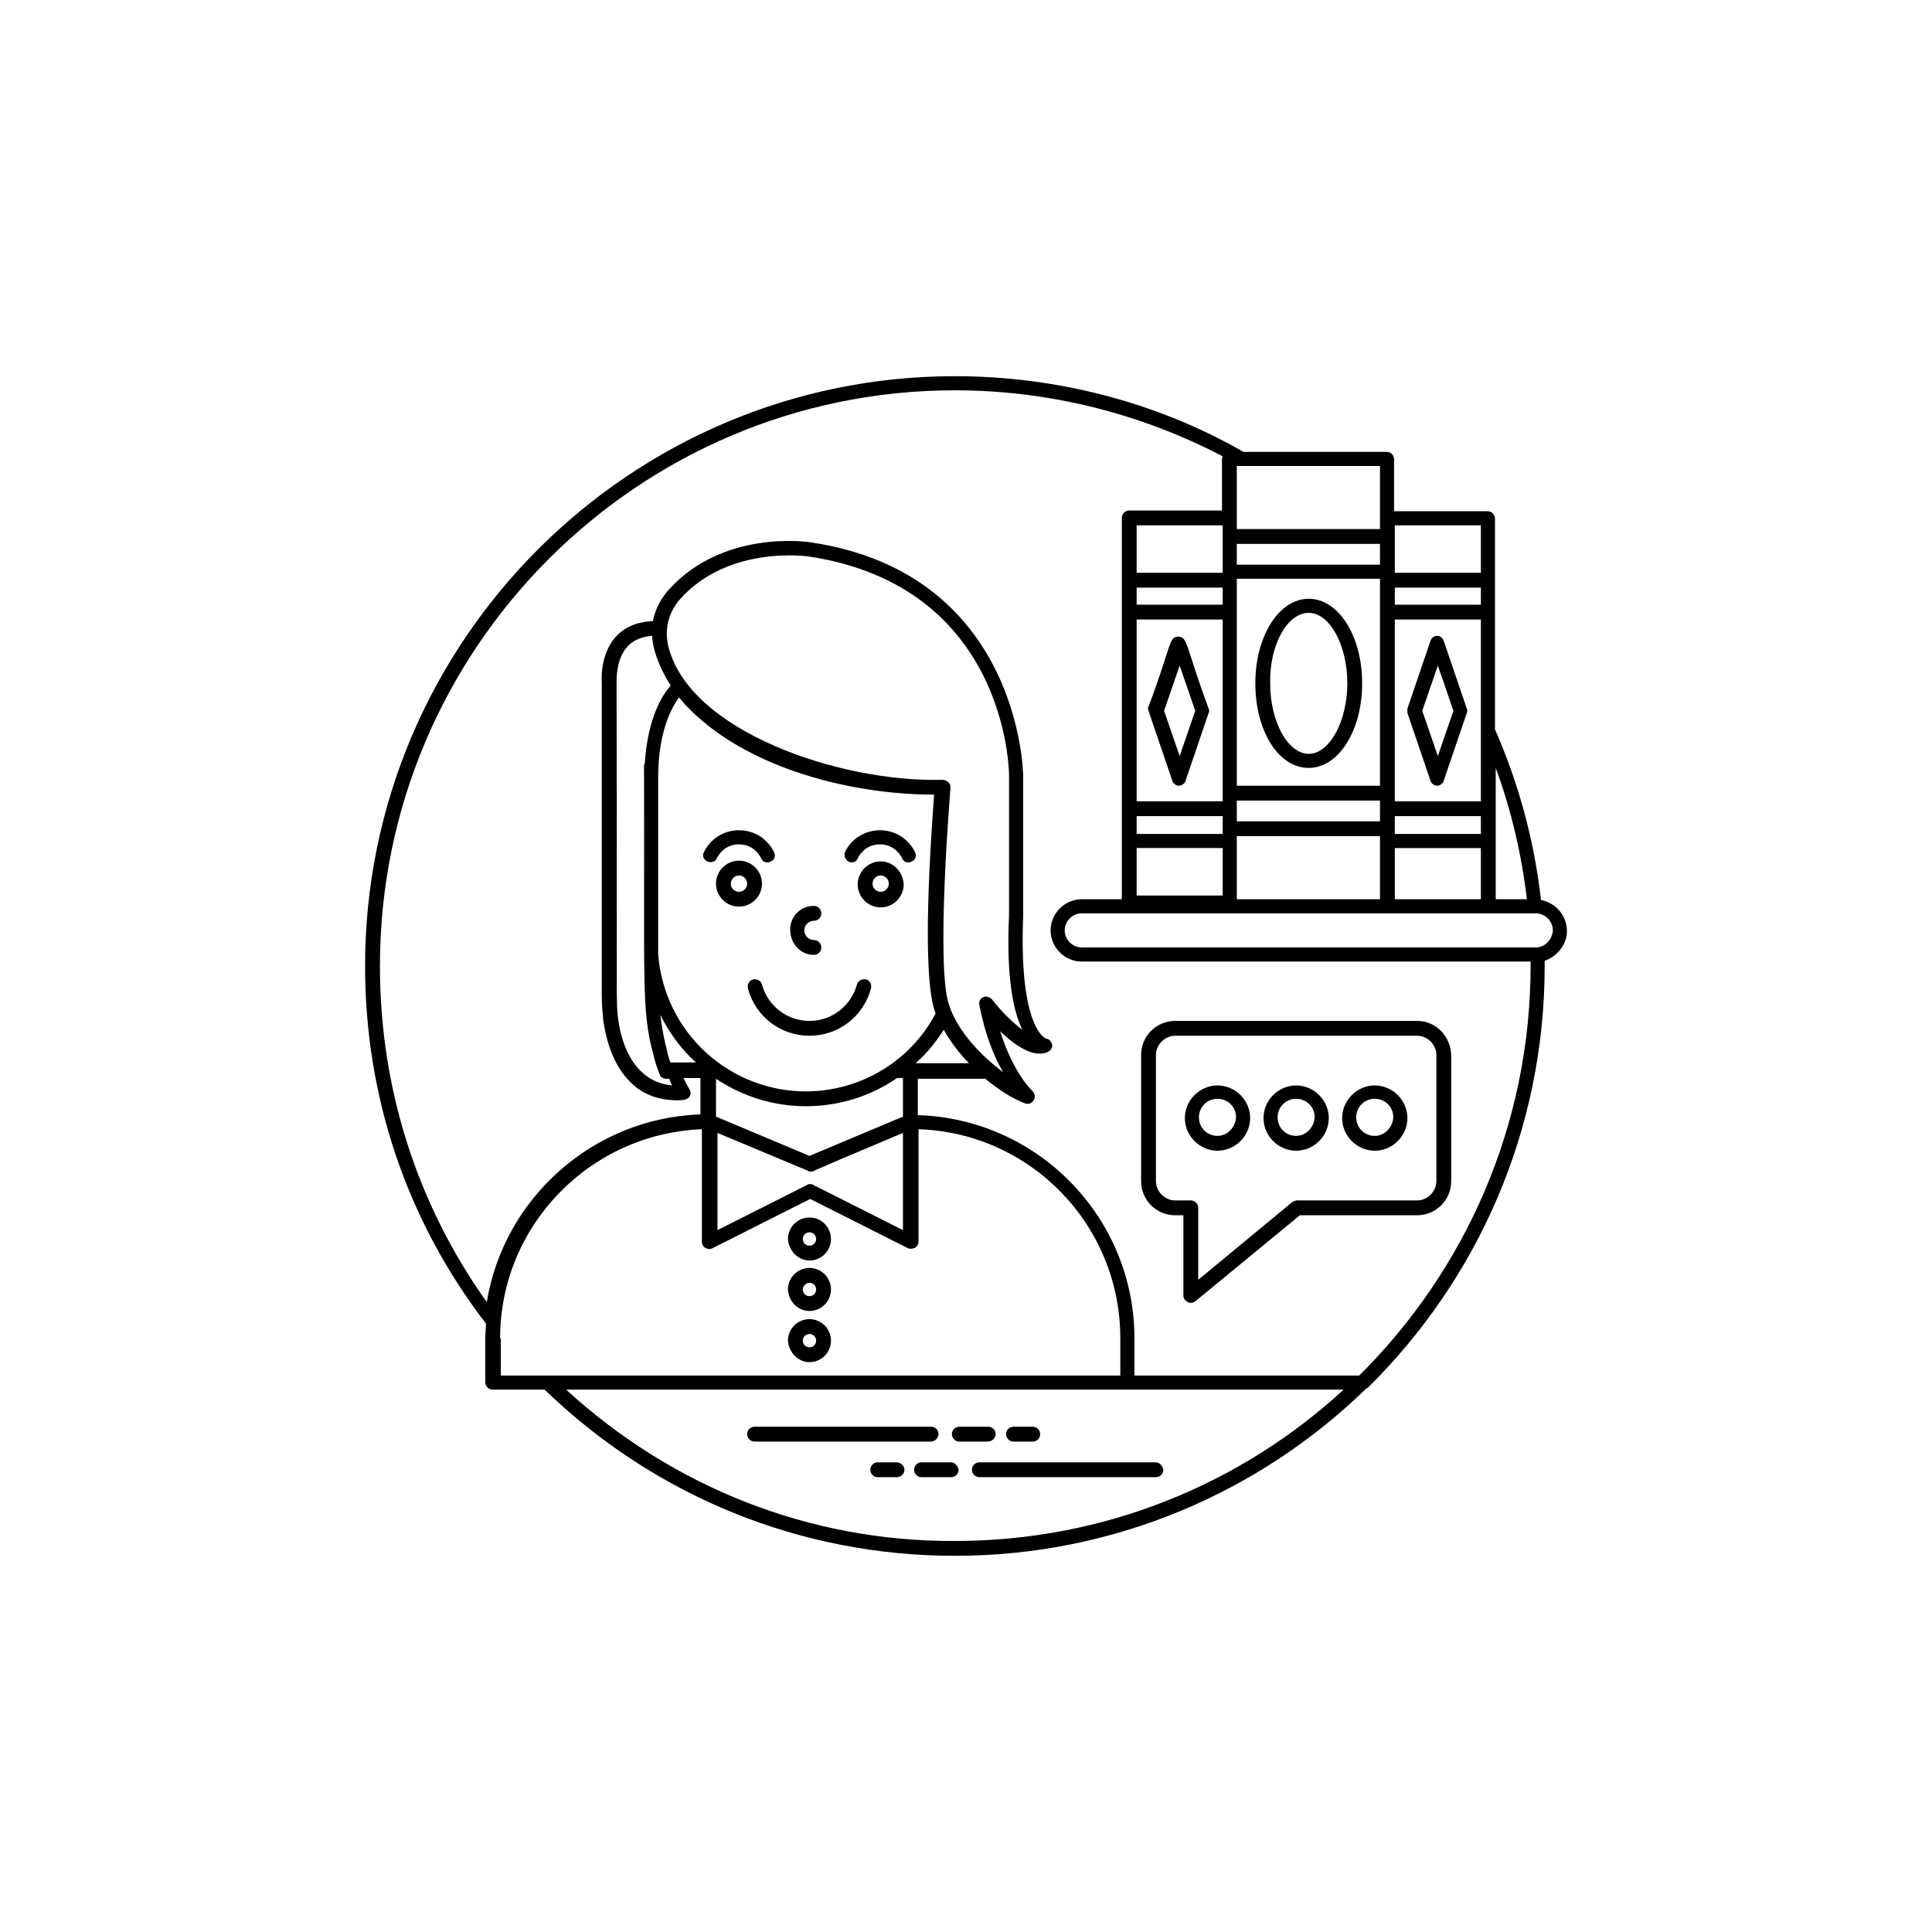 <?xml version="1.0" encoding="UTF-8"?>
<svg width="1200pt" height="1200pt" version="1.1" viewBox="0 0 1200 1200" xmlns="http://www.w3.org/2000/svg">
 <g>
  <path d="m582.95 890.77c0-2.305-1.844-4.609-4.609-4.609l-109.67 0.004c-2.305 0-4.609 1.844-4.609 4.609 0 2.305 1.844 4.609 4.609 4.609h109.67c2.305-0.004 4.609-2.309 4.609-4.613z"/>
  <path d="m618.43 890.77c0-2.305-1.844-4.609-4.609-4.609h-17.973c-2.305 0-4.609 1.844-4.609 4.609 0 2.305 1.844 4.609 4.609 4.609h17.973c2.305 0 4.609-2.305 4.609-4.609z"/>
  <path d="m629.49 895.38h11.98c2.305 0 4.609-1.844 4.609-4.609 0-2.305-1.844-4.609-4.609-4.609h-11.98c-2.305 0-4.609 1.844-4.609 4.609 0.004 2.305 1.844 4.609 4.609 4.609z"/>
  <path d="m717.97 908.28h-109.67c-2.305 0-4.609 1.844-4.609 4.609 0 2.305 1.844 4.609 4.609 4.609h109.67c2.305 0 4.609-1.844 4.609-4.609-0.465-2.305-2.309-4.609-4.609-4.609z"/>
  <path d="m590.79 908.28h-18.43c-2.305 0-4.609 1.844-4.609 4.609 0 2.305 1.844 4.609 4.609 4.609l18.43-0.004c2.305 0 4.609-1.844 4.609-4.609-0.461-2.301-2.305-4.606-4.609-4.606z"/>
  <path d="m557.15 908.28h-11.98c-2.305 0-4.609 1.844-4.609 4.609 0 2.305 1.844 4.609 4.609 4.609h11.98c2.305 0 4.609-1.844 4.609-4.609-0.004-2.305-2.309-4.609-4.609-4.609z"/>
  <path d="m537.79 608.3c-2.305-0.461-5.07 0.922-5.531 3.227-3.688 13.363-15.668 22.578-29.492 22.578s-25.805-9.215-29.492-22.578c-0.461-2.305-3.227-3.688-5.531-3.227-2.305 0.461-3.688 3.227-3.227 5.531 4.609 17.512 20.273 29.492 38.246 29.492s33.637-11.98 38.246-29.492c0.469-2.766-0.914-5.07-3.219-5.531z"/>
  <path d="m505.54 593.09c2.305 0 4.609-1.844 4.609-4.609 0-2.305-1.844-4.609-4.609-4.609-3.227 0-5.992-2.766-5.992-5.992 0-3.227 2.766-5.992 5.992-5.992 2.305 0 4.609-1.844 4.609-4.609 0-2.305-1.844-4.609-4.609-4.609-8.293 0-14.746 6.453-14.746 14.746 0 8.762 6.449 15.676 14.746 15.676z"/>
  <path d="m547.01 535.03c-7.832 0-14.285 6.453-14.285 14.285s6.453 14.285 14.285 14.285c7.832 0 14.285-6.453 14.285-14.285-0.461-8.293-6.91-14.285-14.285-14.285zm0 18.895c-2.766 0-5.07-2.305-5.07-5.07 0-2.766 2.305-5.07 5.07-5.07 2.766 0 5.07 2.305 5.07 5.07 0 2.766-2.305 5.07-5.07 5.07z"/>
  <path d="m526.73 535.03c2.305 1.383 5.07 0.461 5.992-1.844 2.766-5.531 7.832-8.754 13.824-8.754 5.992 0 11.059 3.227 13.824 8.754 0.922 2.305 3.688 3.227 5.992 1.844 2.305-0.922 3.227-3.688 1.844-5.992-4.148-8.293-12.441-13.363-21.656-13.363-9.215 0-17.512 5.07-21.656 13.363-0.93 2.309-0.008 4.609 1.836 5.992z"/>
  <path d="m473.28 548.85c0-7.832-6.453-14.285-14.285-14.285-7.832 0-14.285 6.453-14.285 14.285 0 7.832 6.453 14.285 14.285 14.285 7.832 0 14.285-6.449 14.285-14.285zm-14.285 5.07c-2.766 0-5.07-2.305-5.07-5.07 0-2.766 2.305-5.07 5.07-5.07s5.07 2.305 5.07 5.07c0 2.766-2.305 5.07-5.07 5.07z"/>
  <path d="m439.18 535.03c2.305 0.922 5.07 0.461 5.992-1.844 2.766-5.531 7.832-8.754 13.824-8.754s11.059 3.227 13.824 8.754c0.922 2.305 3.688 3.227 5.992 1.844 2.305-0.922 3.227-3.688 1.844-5.992-4.148-8.293-12.441-13.363-21.656-13.363s-17.512 5.07-21.656 13.363c-1.391 2.309-0.469 4.609 1.836 5.992z"/>
  <path d="m502.77 814.27c7.371 0 13.363-5.992 13.363-13.363s-5.992-13.363-13.363-13.363c-7.371 0-13.363 5.992-13.363 13.363 0.461 7.836 6.449 13.363 13.363 13.363zm0-17.508c2.305 0 4.148 1.844 4.148 4.148 0 2.305-1.844 4.148-4.148 4.148-2.305 0-4.148-1.844-4.148-4.148 0-1.848 1.844-4.148 4.148-4.148z"/>
  <path d="m502.77 782.94c7.371 0 13.363-5.992 13.363-13.363s-5.992-13.363-13.363-13.363c-7.371 0-13.363 5.992-13.363 13.363 0.461 7.371 6.449 13.363 13.363 13.363zm0-17.512c2.305 0 4.148 1.844 4.148 4.148s-1.844 4.148-4.148 4.148c-2.305 0-4.148-1.844-4.148-4.148s1.844-4.148 4.148-4.148z"/>
  <path d="m502.77 846.07c7.371 0 13.363-5.992 13.363-13.363 0-7.371-5.992-13.363-13.363-13.363-7.371 0-13.363 5.992-13.363 13.363 0.461 7.371 6.449 13.363 13.363 13.363zm0-17.512c2.305 0 4.148 1.844 4.148 4.148 0 2.305-1.844 4.148-4.148 4.148-2.305 0-4.148-1.844-4.148-4.148 0-2.305 1.844-4.148 4.148-4.148z"/>
  <path d="m973.25 578.34c0-9.676-6.91-17.512-16.129-19.355-4.148-36.863-13.824-72.348-28.57-105.98v-130.87c0-2.305-1.844-4.609-4.609-4.609h-58.062v-32.258c0-2.305-1.844-4.609-4.609-4.609h-88.934c-53.91-30.867-116.12-46.996-179.25-46.996-201.83 0-366.34 164.51-366.34 366.34 0 81.102 25.805 158.05 75.109 222.11 0 2.766-0.461 5.992-0.461 8.754v27.648c0 2.305 1.844 4.609 4.609 4.609h32.258c68.66 66.355 158.98 103.22 254.82 103.22 99.074 0 189.39-39.629 255.29-103.68 0.461-0.461 0.922-0.461 1.383-0.922 67.73-66.812 109.66-159.43 109.66-261.73v-3.227c7.836-2.762 13.824-10.137 13.824-18.43zm-24.883-19.812h-19.355v-81.562c9.68 26.266 16.129 53.914 19.355 81.562zm-180.17 0v-39.168h88.934v39.168zm-62.211-51.613h53.453v11.059l-53.453 0.004zm53.453-131.33h-53.453v-10.598h53.453zm0 9.219v112.89h-53.453v-112.89zm-53.453 141.93h53.453v29.492h-53.453zm62.211-29.492h88.934v12.902h-88.934v-12.902zm98.148 9.676h53.453v11.059h-53.453v-11.059zm53.453-9.215h-53.453v-112.89h53.453zm0-122.11h-53.453v-10.598h53.453zm-62.668 4.609v107.83h-88.934v-128.56h88.934v20.734zm0-29.492h-88.934v-12.902h88.934zm-97.691 4.609v0.461h-53.453v-29.492h53.453v29.031zm106.91 171.42h53.453v31.797h-53.453zm53.453-200.45v29.492h-53.453v-29.492zm-62.668 2.305h-88.934v-39.168h88.934v39.168zm-546.51 502.73c0-70.043 55.758-127.18 125.34-129.95v70.043c0 1.383 0.922 3.227 2.305 3.688 1.383 0.922 3.227 0.922 4.609 0l60.363-30.414 60.363 30.414c1.383 0.922 3.227 0.461 4.609 0 1.383-0.922 2.305-2.305 2.305-3.688v-70.043c69.582 2.305 125.34 59.445 125.34 129.95v23.039h-384.77l-0.004-23.039zm106.91-157.13c-4.609-0.461-10.598-1.844-16.129-5.992-9.215-6.91-15.207-18.895-17.512-35.48-1.383-11.52-0.461-4.148-0.922-200.91v-8.293c0-4.609 0.461-15.668 7.371-22.578 3.688-3.688 8.754-5.531 14.746-5.992 0 2.305 0.461 4.609 0.922 6.91 1.844 7.832 5.531 16.129 10.598 23.961-5.07 5.531-14.285 19.816-16.129 48.383-0.461 0.461-0.461 1.383-0.461 2.305 0.461 135.94-1.844 150.68 5.992 179.25 0.922 4.148 2.305 7.832 3.688 11.52 0.461 1.844 2.305 2.766 4.148 2.766h1.844c0.461 0.926 0.922 2.769 1.844 4.152zm217.5-34.562c-5.531-4.148-12.441-10.598-18.895-18.895-1.383-1.383-3.688-2.305-5.531-1.383-1.844 0.922-2.766 2.766-2.305 5.07 3.688 18.434 9.215 32.258 14.746 41.473-13.824-10.137-28.57-25.805-33.637-41.934-8.293-23.961 0.922-133.63 0.922-134.55 0.461-2.766-2.305-5.07-5.07-5.07-62.668 1.844-158.52-29.953-170.5-84.328-0.461-3.227-0.922-6.453-0.461-9.215 0.461-6.91 3.688-13.824 8.293-18.895 30.414-33.637 79.258-26.266 79.719-26.266 122.11 18.434 124.42 131.33 124.42 135.94v87.09c-1.84 38.715 2.766 59.91 8.297 70.969zm-33.18 20.738h-33.176c6.91-5.992 12.441-12.902 17.512-20.734 4.144 7.371 9.676 14.742 15.664 20.734zm-41.012 43.316v60.363l-55.758-28.109c-0.461-0.461-1.383-0.461-1.844-0.461-0.922 0-1.383 0-1.844 0.461l-55.758 28.109v-60.363l56.219 23.5c0.461 0.461 1.383 0.461 1.844 0.461h0.461c0.461 0 0.922 0 1.383-0.461l17.051-7.371zm0-10.141-58.062 24.422-58.062-24.422v-23.5c16.59 11.059 35.941 17.051 55.758 17.051 20.273 0 40.09-5.992 56.68-17.512h3.688zm-139.16-260.35c35.02 41.934 103.68 60.363 158.52 60.363-1.844 25.344-8.293 112.89 0.922 135.94-16.129 30.414-47.465 48.387-80.641 48.387-22.578 0-44.238-8.293-61.285-23.5-17.973-16.129-28.57-38.246-30.414-61.746v-109.21c0-29.031 8.293-43.773 12.902-50.227zm-5.07 227.18c-0.922-2.305-1.844-5.07-2.305-7.832-1.844-6.91-3.227-14.285-4.148-22.117 5.531 11.059 12.902 21.195 22.117 29.492l-15.664-0.004zm-64.973 202.75h482.92c-63.59 58.523-148.38 94.004-241.46 94.004-89.852 0.457-175.1-33.18-241.46-94.004zm492.6-8.758h-139.62v-23.039c0-75.109-59.902-136.4-134.55-138.7v-22.578h41.934c7.832 6.453 16.129 11.98 24.422 15.207 2.305 0.922 4.609 0 5.531-1.844 1.383-1.844 0.922-4.148-0.922-5.992 0 0-11.52-10.598-19.816-36.863 9.676 9.215 20.734 16.59 29.492 12.902 1.844-0.922 3.227-2.766 2.766-4.609-0.461-1.844-1.844-3.688-3.688-3.688 0 0-17.051-5.531-14.285-76.031v-87.551c0-1.383-1.844-125.34-131.79-144.69-2.305-0.461-54.375-7.832-88.012 29.031-5.07 5.531-8.754 12.441-10.137 19.816-9.215 0.461-16.59 3.227-22.117 8.754-9.215 9.215-10.137 23.5-9.676 29.492v7.832 186.62c0 5.531 0.461 10.137 0.922 15.207 2.766 19.355 9.676 33.176 20.734 41.934 9.215 6.91 19.355 7.832 24.883 7.832 3.227 0 6.91 0 8.293-2.766 0.461-1.383 0.461-2.766-0.461-4.148-1.383-2.305-2.305-4.609-3.688-6.91h10.598v22.578c-66.816 2.305-122.11 52.07-132.71 116.58-43.316-60.824-66.355-132.71-66.355-208.74 0-197.22 160.36-357.58 357.12-357.58 58.062 0 115.2 14.285 166.35 41.012 0 0.461-0.461 0.922-0.461 1.383v32.258h-57.598c-2.305 0-4.609 1.844-4.609 4.609v236.85h-24.883c-10.598 0-19.355 8.754-19.355 19.355 0 10.598 8.754 19.355 19.355 19.355h278.79v2.305c0 99.988-41.012 189.84-106.45 254.82zm109.67-265.88h-282.01c-5.531 0-10.598-4.609-10.598-10.598 0-5.531 4.609-10.598 10.598-10.598h282.01c5.531 0 10.598 4.609 10.598 10.598-0.461 5.992-5.07 10.598-10.598 10.598z"/>
  <path d="m812.89 476.97c18.434 0 33.176-23.039 33.176-52.531s-14.746-52.531-33.176-52.531c-18.434 0-33.176 23.039-33.176 52.531 0 29.488 14.285 52.531 33.176 52.531zm0-96.309c12.902 0 23.961 19.816 23.961 43.777 0 23.5-11.059 43.777-23.961 43.777s-23.961-19.816-23.961-43.777c-0.461-23.961 10.598-43.777 23.961-43.777z"/>
  <path d="m713.82 442.87 14.285 41.934c0.461 1.844 2.305 3.227 4.148 3.227s3.688-1.383 4.148-3.227l14.285-41.934c0.461-0.922 0.461-1.844 0-2.766-14.285-38.707-12.902-44.699-18.895-44.699-5.992 0-4.148 5.992-18.895 44.699 0.461 0.461 0.461 1.844 0.922 2.766zm18.891-29.488 9.676 28.109-9.676 28.109-9.676-28.109z"/>
  <path d="m874.18 442.87 14.285 41.934c0.461 1.844 2.305 3.227 4.148 3.227s3.688-1.383 4.148-3.227l14.285-41.934c0.461-0.922 0.461-1.844 0-2.766l-14.285-41.934c-0.461-1.844-2.305-3.227-4.148-3.227s-3.688 1.383-4.148 3.227l-14.285 41.934v2.766zm18.891-29.488 9.676 28.109-9.676 28.109-9.676-28.109z"/>
  <path d="m880.17 634.1h-150.22c-11.52 0-21.195 9.215-21.195 21.195v78.336c0 11.52 9.215 21.195 21.195 21.195h5.07v49.766c0 1.844 0.922 3.227 2.766 4.148 1.383 0.922 3.227 0.461 4.609-0.461l64.973-53.453h72.805c11.52 0 21.195-9.215 21.195-21.195l0.004-78.336c-0.461-11.98-9.68-21.195-21.199-21.195zm11.98 99.531c0 6.453-5.531 11.98-11.98 11.98h-74.648c-0.922 0-1.844 0.461-2.766 0.922l-58.523 48.383v-44.699c0-2.305-1.844-4.609-4.609-4.609h-9.676c-6.453 0-11.98-5.531-11.98-11.98l0.004-78.332c0-6.453 5.531-11.98 11.98-11.98h150.22c6.453 0 11.98 5.531 11.98 11.98z"/>
  <path d="m756.21 674.19c-11.059 0-20.273 9.215-20.273 20.273s9.215 20.273 20.273 20.273 20.273-9.215 20.273-20.273-9.215-20.273-20.273-20.273zm0 31.332c-6.453 0-11.52-5.07-11.52-11.52 0-6.453 5.07-11.52 11.52-11.52 6.453 0 11.52 5.07 11.52 11.52-0.461 6.453-5.531 11.52-11.52 11.52z"/>
  <path d="m805.06 674.19c-11.059 0-20.273 9.215-20.273 20.273s9.215 20.273 20.273 20.273 20.273-9.215 20.273-20.273-9.215-20.273-20.273-20.273zm0 31.332c-6.453 0-11.52-5.07-11.52-11.52 0-6.453 5.07-11.52 11.52-11.52 6.453 0 11.52 5.07 11.52 11.52-0.461 6.453-5.531 11.52-11.52 11.52z"/>
  <path d="m853.9 674.19c-11.059 0-20.273 9.215-20.273 20.273s9.215 20.273 20.273 20.273 20.273-9.215 20.273-20.273c0.004-11.059-9.215-20.273-20.273-20.273zm0 31.332c-6.453 0-11.52-5.07-11.52-11.52 0-6.453 5.07-11.52 11.52-11.52 6.453 0 11.52 5.07 11.52 11.52-0.461 6.453-5.527 11.52-11.52 11.52z"/>
 </g>
</svg>
